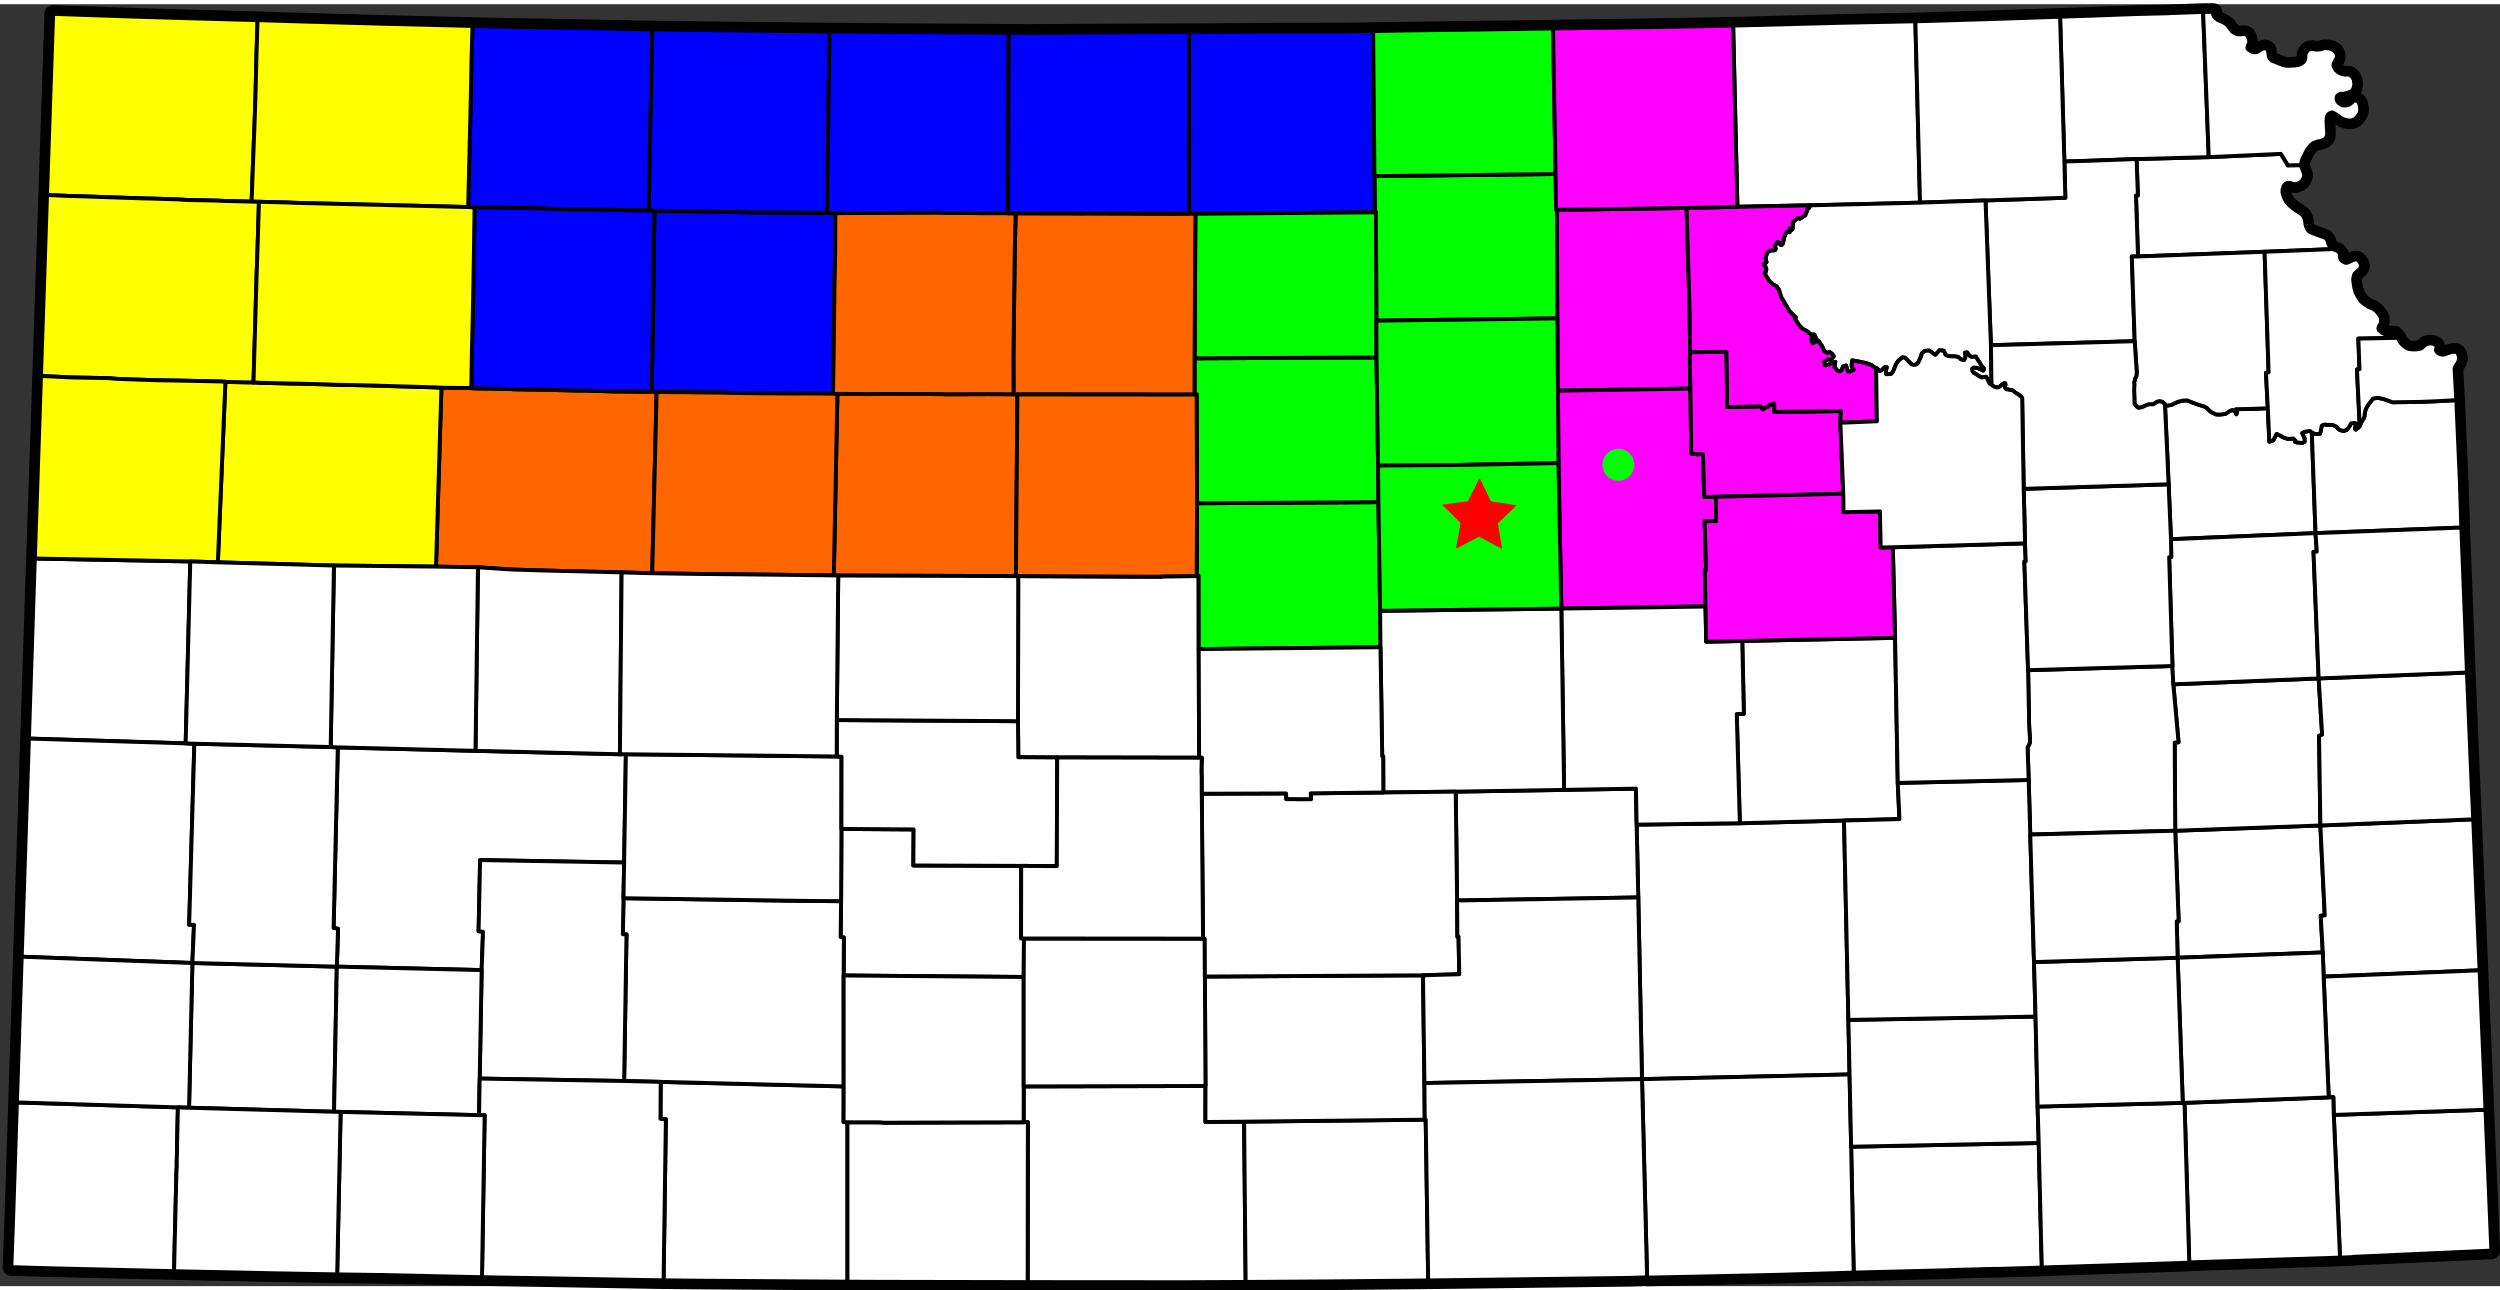 <?xml version="1.0" encoding="UTF-8" standalone="no"?>
<svg
   xmlns:dc="http://purl.org/dc/elements/1.1/"
   xmlns:cc="http://creativecommons.org/ns#"
   xmlns:rdf="http://www.w3.org/1999/02/22-rdf-syntax-ns#"
   xmlns:svg="http://www.w3.org/2000/svg"
   xmlns="http://www.w3.org/2000/svg"
   xmlns:xlink="http://www.w3.org/1999/xlink"
   xmlns:sodipodi="http://sodipodi.sourceforge.net/DTD/sodipodi-0.dtd"
   xmlns:inkscape="http://www.inkscape.org/namespaces/inkscape"
   version="1.0"
   width="6653.2"
   height="3434"
   viewBox="-28565 -15756 66070 33878"
   id="svg2"
   sodipodi:version="0.32"
   inkscape:version="0.46"
   sodipodi:docname="Map_of_districts_in_the_Coronado_Area_Council_BSA.svg"
   inkscape:output_extension="org.inkscape.output.svg.inkscape">
  <rect x="-28565" y="-15756" width="66070" height="33878" fill="#333333" stroke="none"/>
  <defs
     id="defs119">
    <inkscape:perspective
       sodipodi:type="inkscape:persp3d"
       inkscape:vp_x="0 : 1693.9 : 1"
       inkscape:vp_y="0 : 1000 : 0"
       inkscape:vp_z="6607 : 1693.9 : 1"
       inkscape:persp3d-origin="3303.5 : 1129.2667 : 1"
       id="perspective123" />
  </defs>
  <sodipodi:namedview
     inkscape:window-height="744"
     inkscape:window-width="1280"
     inkscape:pageshadow="2"
     inkscape:pageopacity="0.0"
     guidetolerance="10.0"
     gridtolerance="10.0"
     objecttolerance="10.0"
     borderopacity="1.0"
     bordercolor="#666666"
     pagecolor="#ffffff"
     id="base"
     showgrid="false"
     inkscape:zoom="0.15695981"
     inkscape:cx="3326.6001"
     inkscape:cy="1984.5664"
     inkscape:window-x="110"
     inkscape:window-y="145"
     inkscape:current-layer="svg2" />
  <clipPath
     id="state_clip_path">
    <g
       id="state_outline">
      <path
         id="Kansas"
         d="M -27452,-15703 L -25853,-15648 L -25149,-15625 L -23822,-15585 L -23156,-15567 L -22007,-15536 L -21654,-15524 L -21054,-15506 L -18506,-15435 L -16449,-15385 L -16425,-15384 L -16280,-15381 L -15815,-15371 L -11625,-15291 L -11602,-15291 L -11487,-15289 L -9926,-15269 L -6783,-15234 L -6770,-15234 L -3840,-15212 L -3129,-15208 L -2958,-15206 L -1996,-15201 L -1420,-15198 L 892,-15210 L 1141,-15211 L 2808,-15218 L 4764,-15230 L 6865,-15236 L 7168,-15238 L 7714,-15246 L 8640,-15261 L 8672,-15261 L 12486,-15313 L 12507,-15313 L 12804,-15317 L 15645,-15359 L 16352,-15371 L 17305,-15390 L 20204,-15465 L 20235,-15466 L 22160,-15505 L 24107,-15562 L 24194,-15565 L 26015,-15626 L 28071,-15699 L 28880,-15718 L 28978,-15724 L 29828,-15754 L 30099,-15756 L 30091,-15688 L 30121,-15625 L 30173,-15575 L 30224,-15535 L 30299,-15505 L 30368,-15474 L 30420,-15440 L 30477,-15396 L 30522,-15328 L 30559,-15285 L 30590,-15242 L 30644,-15200 L 30698,-15174 L 30739,-15160 L 30797,-15155 L 30858,-15159 L 30904,-15167 L 30961,-15156 L 30993,-15138 L 31017,-15094 L 31037,-15051 L 31047,-15016 L 31055,-14986 L 31053,-14945 L 31050,-14910 L 31033,-14885 L 31017,-14844 L 31007,-14809 L 31007,-14781 L 31036,-14747 L 31074,-14724 L 31122,-14693 L 31182,-14679 L 31241,-14681 L 31305,-14710 L 31350,-14738 L 31392,-14766 L 31434,-14780 L 31480,-14788 L 31528,-14766 L 31551,-14736 L 31559,-14682 L 31566,-14652 L 31569,-14612 L 31577,-14567 L 31596,-14523 L 31619,-14490 L 31660,-14455 L 31694,-14439 L 31737,-14425 L 31768,-14414 L 31804,-14396 L 31858,-14374 L 31902,-14361 L 31953,-14335 L 32009,-14326 L 32050,-14321 L 32139,-14318 L 32283,-14327 L 32378,-14344 L 32435,-14369 L 32498,-14413 L 32535,-14461 L 32543,-14497 L 32550,-14548 L 32552,-14593 L 32551,-14632 L 32577,-14671 L 32617,-14733 L 32679,-14763 L 32740,-14769 L 32797,-14754 L 32818,-14753 L 32869,-14749 L 32925,-14755 L 32977,-14763 L 33022,-14780 L 33079,-14791 L 33130,-14786 L 33191,-14781 L 33249,-14762 L 33320,-14722 L 33351,-14687 L 33382,-14634 L 33392,-14601 L 33393,-14556 L 33382,-14526 L 33367,-14485 L 33343,-14455 L 33322,-14410 L 33306,-14374 L 33296,-14334 L 33313,-14286 L 33333,-14249 L 33353,-14208 L 33393,-14171 L 33431,-14138 L 33477,-14118 L 33508,-14104 L 33549,-14094 L 33595,-14084 L 33672,-14084 L 33723,-14080 L 33749,-14065 L 33780,-14035 L 33806,-14007 L 33829,-13968 L 33842,-13934 L 33844,-13919 L 33852,-13864 L 33855,-13814 L 33843,-13768 L 33833,-13723 L 33812,-13677 L 33779,-13647 L 33760,-13630 L 33731,-13621 L 33680,-13600 L 33633,-13586 L 33584,-13573 L 33536,-13570 L 33500,-13570 L 33449,-13559 L 33423,-13539 L 33398,-13514 L 33384,-13484 L 33382,-13443 L 33390,-13403 L 33402,-13374 L 33431,-13330 L 33450,-13318 L 33481,-13298 L 33534,-13262 L 33614,-13258 L 33687,-13272 L 33737,-13294 L 33785,-13334 L 33814,-13365 L 33850,-13390 L 33891,-13391 L 33937,-13375 L 33973,-13336 L 33989,-13293 L 34004,-13228 L 34010,-13175 L 34010,-13119 L 33995,-13064 L 33967,-13009 L 33920,-12950 L 33872,-12901 L 33816,-12872 L 33772,-12859 L 33693,-12861 L 33616,-12875 L 33522,-12913 L 33419,-12986 L 33339,-13040 L 33295,-13064 L 33259,-13076 L 33208,-13058 L 33180,-13044 L 33150,-13013 L 33129,-12978 L 33119,-12918 L 33114,-12847 L 33119,-12724 L 33125,-12623 L 33131,-12550 L 33131,-12490 L 33116,-12429 L 33100,-12399 L 33067,-12362 L 33024,-12338 L 32982,-12321 L 32942,-12307 L 32891,-12304 L 32835,-12285 L 32758,-12256 L 32681,-12190 L 32620,-12114 L 32575,-12046 L 32530,-11952 L 32473,-11841 L 32446,-11754 L 32433,-11695 L 32433,-11670 L 32432,-11647 L 32459,-11589 L 32474,-11539 L 32495,-11494 L 32507,-11456 L 32520,-11416 L 32516,-11378 L 32505,-11344 L 32488,-11298 L 32460,-11256 L 32430,-11222 L 32392,-11195 L 32333,-11176 L 32286,-11158 L 32229,-11164 L 32194,-11175 L 32150,-11194 L 32109,-11196 L 32063,-11188 L 32035,-11179 L 31999,-11149 L 31969,-11103 L 31942,-11013 L 31941,-10948 L 31951,-10888 L 31994,-10775 L 32048,-10676 L 32080,-10643 L 32135,-10585 L 32212,-10522 L 32294,-10462 L 32363,-10421 L 32428,-10375 L 32475,-10336 L 32506,-10290 L 32527,-10240 L 32544,-10181 L 32549,-10116 L 32557,-10076 L 32576,-10012 L 32605,-9954 L 32636,-9914 L 32683,-9878 L 32770,-9844 L 32929,-9785 L 33001,-9760 L 33062,-9740 L 33096,-9714 L 33119,-9690 L 33136,-9651 L 33149,-9617 L 33162,-9567 L 33192,-9514 L 33218,-9474 L 33247,-9452 L 33274,-9429 L 33320,-9414 L 33359,-9399 L 33397,-9384 L 33440,-9344 L 33470,-9304 L 33471,-9260 L 33469,-9220 L 33477,-9185 L 33501,-9136 L 33542,-9103 L 33576,-9086 L 33584,-9081 L 33614,-9063 L 33670,-9067 L 33722,-9089 L 33760,-9108 L 33809,-9135 L 33859,-9150 L 33890,-9157 L 33931,-9150 L 33968,-9121 L 33998,-9079 L 34025,-9031 L 34035,-8991 L 34023,-8939 L 34005,-8905 L 33974,-8874 L 33942,-8848 L 33903,-8813 L 33869,-8783 L 33857,-8763 L 33842,-8723 L 33832,-8682 L 33824,-8628 L 33828,-8568 L 33837,-8503 L 33843,-8466 L 33855,-8393 L 33890,-8270 L 33947,-8159 L 34029,-8034 L 34143,-7944 L 34240,-7884 L 34356,-7837 L 34432,-7781 L 34483,-7719 L 34524,-7664 L 34564,-7588 L 34565,-7498 L 34550,-7433 L 34520,-7392 L 34495,-7316 L 34505,-7271 L 34558,-7225 L 34608,-7186 L 34681,-7157 L 34743,-7146 L 34805,-7151 L 34850,-7159 L 34902,-7152 L 34936,-7148 L 34956,-7126 L 34983,-7098 L 35003,-7063 L 35035,-7020 L 35059,-6966 L 35096,-6917 L 35137,-6875 L 35184,-6832 L 35230,-6801 L 35287,-6773 L 35356,-6759 L 35418,-6753 L 35492,-6754 L 35569,-6764 L 35632,-6778 L 35681,-6815 L 35710,-6844 L 35753,-6881 L 35789,-6901 L 35860,-6912 L 35897,-6912 L 35926,-6914 L 35969,-6897 L 36025,-6868 L 36040,-6842 L 36045,-6812 L 36041,-6777 L 36030,-6752 L 36031,-6727 L 36046,-6696 L 36072,-6666 L 36109,-6644 L 36142,-6626 L 36185,-6617 L 36241,-6617 L 36305,-6637 L 36339,-6653 L 36381,-6662 L 36420,-6679 L 36467,-6689 L 36518,-6691 L 36538,-6692 L 36559,-6690 L 36591,-6672 L 36614,-6638 L 36631,-6599 L 36641,-6574 L 36647,-6534 L 36639,-6488 L 36637,-6463 L 36612,-6403 L 36581,-6357 L 36568,-6332 L 36550,-6302 L 36525,-6251 L 36528,-6188 L 36571,-5401 L 36573,-5358 L 36667,-3210 L 36671,-3075 L 36705,-2003 L 36820,902 L 36823,997 L 36854,1863 L 36982,4917 L 37011,5520 L 37022,5778 L 37192,9804 L 37201,10023 L 37209,10216 L 37329,13035 L 37337,13237 L 37349,13523 L 37478,16628 L 37505,17278 L 35366,17375 L 33822,17445 L 33817,17452 L 33474,17465 L 30555,17558 L 30498,17560 L 29457,17593 L 29458,17600 L 27248,17675 L 27102,17680 L 26996,17683 L 25862,17719 L 25537,17730 L 25529,17730 L 25447,17733 L 25216,17742 L 24375,17766 L 24180,17767 L 23113,17797 L 23031,17802 L 22718,17810 L 22513,17815 L 20517,17865 L 20401,17868 L 20381,17869 L 18517,17924 L 16954,17959 L 16062,17978 L 15013,17999 L 15013,17991 L 14559,18006 L 13907,18015 L 12661,18031 L 12228,18036 L 12204,18036 L 11554,18045 L 9711,18068 L 9181,18074 L 8321,18083 L 6939,18096 L 6382,18101 L 4489,18113 L 4318,18114 L 2964,18121 L 2560,18122 L -1489,18119 L -5049,18112 L -5504,18111 L -6290,18107 L -10394,18080 L -10408,18080 L -11189,18071 L -11347,18069 L -16027,17988 L -18790,17928 L -18874,17927 L -19885,17913 L -21673,17881 L -24129,17830 L -24230,17827 L -27459,17752 L -28083,17734 L -28438,17723 L -28560,17721 L -28565,17721 L -28518,16413 L -28501,15904 L -28496,15743 L -28485,15416 L -28480,15275 L -28469,14928 L -28465,14792 L -28417,13327 L -28324,10502 L -28289,9442 L -28097,3624 L -28095,3569 L -27970,-273 L -27939,-1178 L -27808,-5066 L -27776,-6045 L -27615,-10873 L -27613,-10928 L -27452,-15703 z" />
    </g>
  </clipPath>
  <g
     id="g3707"
     transform="matrix(0.992,0,0,0.991,71.516,60.062)">
    <use
       xlink:href="#state_outline"
       id="use9"
       style="fill:#ffffff;stroke:#000000;stroke-width:462;stroke-linejoin:round"
       x="0"
       y="0"
       width="66070"
       height="33878" />
    <path
       id="Allen"
       d="M 29083,6082 L 32950,5941 L 33067,8341 L 32959,8347 L 33014,9318 L 33014,9328 L 29147,9469 L 29123,8498 L 29174,8498 L 29083,6082 z"
       style="fill:#ffffff;stroke:#000000;stroke-width:105;stroke-linejoin:round" />
    <path
       id="Anderson"
       d="M 29032,2177 L 32904,2020 L 32997,3520 L 32915,3551 L 32950,5941 L 29083,6082 L 29069,3732 L 29171,3722 L 29032,2177 z"
       style="fill:#ffffff;stroke:#000000;stroke-width:105;stroke-linejoin:round" />
    <path
       id="Atchison"
       d="M 28053,-11831 L 29976,-11882 L 31898,-11969 L 32069,-11693 L 32079,-11663 L 32433,-11670 L 32432,-11647 L 32459,-11589 L 32474,-11539 L 32495,-11494 L 32507,-11456 L 32520,-11416 L 32516,-11378 L 32505,-11344 L 32488,-11298 L 32460,-11256 L 32430,-11222 L 32392,-11195 L 32333,-11176 L 32286,-11158 L 32229,-11164 L 32194,-11175 L 32150,-11194 L 32109,-11196 L 32063,-11188 L 32035,-11179 L 31999,-11149 L 31969,-11103 L 31942,-11013 L 31941,-10948 L 31951,-10888 L 31994,-10775 L 32048,-10676 L 32080,-10643 L 32135,-10585 L 32212,-10522 L 32294,-10462 L 32363,-10421 L 32428,-10375 L 32475,-10336 L 32506,-10290 L 32527,-10240 L 32544,-10181 L 32549,-10116 L 32557,-10076 L 32576,-10012 L 32605,-9954 L 32636,-9914 L 32683,-9878 L 32770,-9844 L 32929,-9785 L 33001,-9760 L 33062,-9740 L 33096,-9714 L 33119,-9690 L 33136,-9651 L 33149,-9617 L 33162,-9567 L 33192,-9514 L 33218,-9474 L 33247,-9452 L 33274,-9429 L 31464,-9358 L 28091,-9233 L 28037,-10859 L 28088,-10860 L 28053,-11831 z"
       style="fill:#ffffff;stroke:#000000;stroke-width:105;stroke-linejoin:round" />
    <path
       id="Barber"
       d="M -1595,12900 L 3248,12888 L 3246,13849 L 4277,13840 L 4318,18114 L 2964,18121 L 2560,18122 L -1489,18119 L -1484,13855 L -1596,13856 L -1595,12900 z"
       style="fill:#ffffff;stroke:#000000;stroke-width:105;stroke-linejoin:round" />
    <path
       id="Barton"
       d="M 3014,-710 L 3066,-715 L 3068,1237 L 3078,4135 L -703,4128 L -1739,4121 L -1747,3160 L -1741,-709 L 2050,-692 L 2112,-702 L 3014,-710 z"
       style="fill:#ffffff;stroke:#000000;stroke-width:105;stroke-linejoin:round" />
    <path
       id="Bourbon"
       d="M 32950,5941 L 37022,5778 L 37192,9804 L 33037,9972 L 33014,9328 L 33014,9318 L 32959,8347 L 33067,8341 L 32950,5941 z"
       style="fill:#ffffff;stroke:#000000;stroke-width:105;stroke-linejoin:round" />
    <path
       id="Brown"
       d="M 29828,-15754 L 29835,-15507 L 29841,-15376 L 29976,-11882 L 28053,-11831 L 27545,-11813 L 26756,-11784 L 26130,-11765 L 26015,-15626 L 28071,-15699 L 28880,-15718 L 28978,-15724 L 29828,-15754 z"
       style="fill:#ffffff;stroke:#000000;stroke-width:105;stroke-linejoin:round" />
    <path
       id="Butler"
       d="M 20259,5809 L 20376,11127 L 20407,12581 L 14877,12706 L 14778,7861 L 14734,5919 L 17484,5882 L 20259,5809 z"
       style="fill:#ffffff;stroke:#000000;stroke-width:105;stroke-linejoin:round" />
    <path
       id="Chase"
       d="M 17548,1021 L 21620,937 L 21691,4806 L 21736,5772 L 20259,5809 L 17484,5882 L 17401,2969 L 17591,2963 L 17548,1021 z"
       style="fill:#ffffff;stroke:#000000;stroke-width:105;stroke-linejoin:round" />
    <path
       id="Chautauqua"
       d="M 20449,14508 L 25446,14409 L 25517,17308 L 25523,17469 L 25529,17730 L 25447,17733 L 25216,17742 L 24375,17766 L 24180,17767 L 23113,17797 L 23031,17802 L 22718,17810 L 22513,17815 L 20517,17865 L 20449,14508 z"
       style="fill:#ffffff;stroke:#000000;stroke-width:105;stroke-linejoin:round" />
    <path
       id="Cherokee"
       d="M 33307,13660 L 37349,13523 L 37478,16628 L 37505,17278 L 35366,17375 L 33822,17445 L 33817,17452 L 33474,17465 L 33473,17457 L 33307,13660 z"
       style="fill:#ffffff;stroke:#000000;stroke-width:105;stroke-linejoin:round" />
    <path
       id="Cheyenne"
       d="M -27452,-15703 L -25853,-15648 L -25149,-15625 L -23822,-15585 L -23156,-15567 L -22007,-15536 L -22036,-14542 L -22059,-13586 L -22092,-12614 L -22130,-11652 L -22164,-10696 L -22912,-10715 L -23123,-10724 L -23877,-10738 L -24087,-10753 L -24830,-10777 L -25051,-10781 L -25784,-10806 L -26025,-10815 L -26743,-10839 L -26984,-10844 L -27615,-10873 L -27613,-10928 L -27452,-15703 z"
       style="fill:#ffff00;stroke:#000000;stroke-width:105;stroke-linejoin:round" />
    <path
       id="Clark"
       d="M -11265,12779 L -6391,12900 L -6393,13851 L -6290,13856 L -6290,18107 L -10394,18080 L -10408,18080 L -11189,18071 L -11128,13774 L -11272,13765 L -11265,12779 z"
       style="fill:#ffffff;stroke:#000000;stroke-width:105;stroke-linejoin:round" />
    <path
       id="Clay"
       d="M 12588,-10476 L 16065,-10527 L 16149,-7658 L 16158,-6682 L 16153,-6505 L 16154,-6339 L 16154,-6284 L 16167,-5710 L 12638,-5654 L 12621,-7582 L 12588,-10476 z"
       style="fill:#ff00ff;stroke:#000000;stroke-width:105;stroke-linejoin:round" />
    <path
       id="Cloud"
       d="M 7749,-11376 L 12574,-11432 L 12610.772,-10476 L 12621,-7582 L 7800,-7521 L 7789,-10410 L 7758,-10410 L 7749,-11376 z"
       sodipodi:nodetypes="cccccccc"
       style="fill:#00ff00;stroke:#000000;stroke-width:105;stroke-linejoin:round" />
    <path
       id="Coffey"
       d="M 25163,1800 L 29009,1689 L 29032,2177 L 29171,3722 L 29069,3732 L 29083,6082 L 25221,6183 L 25179,4728 L 25150,3863 L 25211,3737 L 25211,3591 L 25200,3450 L 25189,3234 L 25188,2907 L 25182,2771 L 25163,1800 z"
       style="fill:#ffffff;stroke:#000000;stroke-width:105;stroke-linejoin:round" />
    <path
       id="Comanche"
       d="M -6290,13856 L -5428,13858 L -5321,13868 L -1596,13856 L -1484,13855 L -1489,18119 L -5049,18112 L -5504,18111 L -6290,18107 L -6290,13856 z"
       style="fill:#ffffff;stroke:#000000;stroke-width:105;stroke-linejoin:round" />
    <path
       id="Cowley"
       d="M 20407,12581 L 20449,14508 L 20517,17865 L 20401,17868 L 20381,17869 L 18517,17924 L 16954,17959 L 16062,17978 L 15013,17999 L 15013,17991 L 14877,12706 L 20407,12581 z"
       style="fill:#ffffff;stroke:#000000;stroke-width:105;stroke-linejoin:round" />
    <path
       id="Crawford"
       d="M 33037,9972 L 37192,9804 L 37201,10023 L 37209,10216 L 37329,13035 L 37337,13237 L 37349,13523 L 33307,13660 L 33295,13187 L 33172,13193 L 33037,9972 z"
       style="fill:#ffffff;stroke:#000000;stroke-width:105;stroke-linejoin:round" />
    <path
       id="Decatur"
       d="M -11602,-15291 L -11487,-15289 L -11509,-14308 L -11527,-13357 L -11549,-12380 L -11567,-11418 L -11584,-10457 L -12374,-10470 L -12538,-10475 L -13333,-10488 L -13497,-10488 L -14287,-10506 L -14461,-10515 L -15230,-10529 L -15425,-10533 L -16225,-10542 L -16395,-10551 L -16372,-11513 L -16349,-12464 L -16326,-13431 L -16308,-14392 L -16280,-15381 L -15815,-15371 L -11625,-15291 L -11602,-15291 z"
       style="fill:#0000ff;stroke:#000000;stroke-width:105;stroke-linejoin:round" />
    <path
       id="Dickinson"
       d="M 12638,-5654 L 16167,-5710 L 16174,-5217 L 16174,-5147 L 16189,-3994 L 16210,-3964 L 16282,-3970 L 16348,-3955 L 16425,-3965 L 16461,-3960 L 16502,-3951 L 16502,-3905 L 16537,-2818 L 16850,-2825 L 16853,-2176 L 16545,-2174 L 16586,-871 L 16550,-871 L 16569,95 L 12728,157 L 12651,-3722 L 12638,-5654 z"
       style="fill:#ff00ff;stroke:#000000;stroke-width:105;stroke-linejoin:round" />
    <path
       id="Doniphan"
       d="M 29828,-15754 L 30099,-15756 L 30091,-15688 L 30121,-15625 L 30173,-15575 L 30224,-15535 L 30299,-15505 L 30368,-15474 L 30420,-15440 L 30477,-15396 L 30522,-15328 L 30559,-15285 L 30590,-15242 L 30644,-15200 L 30698,-15174 L 30739,-15160 L 30797,-15155 L 30858,-15159 L 30904,-15167 L 30961,-15156 L 30993,-15138 L 31017,-15094 L 31037,-15051 L 31047,-15016 L 31055,-14986 L 31053,-14945 L 31050,-14910 L 31033,-14885 L 31017,-14844 L 31007,-14809 L 31007,-14781 L 31036,-14747 L 31074,-14724 L 31122,-14693 L 31182,-14679 L 31241,-14681 L 31305,-14710 L 31350,-14738 L 31392,-14766 L 31434,-14780 L 31480,-14788 L 31528,-14766 L 31551,-14736 L 31559,-14682 L 31566,-14652 L 31569,-14612 L 31577,-14567 L 31596,-14523 L 31619,-14490 L 31660,-14455 L 31694,-14439 L 31737,-14425 L 31768,-14414 L 31804,-14396 L 31858,-14374 L 31902,-14361 L 31953,-14335 L 32009,-14326 L 32050,-14321 L 32139,-14318 L 32283,-14327 L 32378,-14344 L 32435,-14369 L 32498,-14413 L 32535,-14461 L 32543,-14497 L 32550,-14548 L 32552,-14593 L 32551,-14632 L 32577,-14671 L 32617,-14733 L 32679,-14763 L 32740,-14769 L 32797,-14754 L 32818,-14753 L 32869,-14749 L 32925,-14755 L 32977,-14763 L 33022,-14780 L 33079,-14791 L 33130,-14786 L 33191,-14781 L 33249,-14762 L 33320,-14722 L 33351,-14687 L 33382,-14634 L 33392,-14601 L 33393,-14556 L 33382,-14526 L 33367,-14485 L 33343,-14455 L 33322,-14410 L 33306,-14374 L 33296,-14334 L 33313,-14286 L 33333,-14249 L 33353,-14208 L 33393,-14171 L 33431,-14138 L 33477,-14118 L 33508,-14104 L 33549,-14094 L 33595,-14084 L 33672,-14084 L 33723,-14080 L 33749,-14065 L 33780,-14035 L 33806,-14007 L 33829,-13968 L 33842,-13934 L 33844,-13919 L 33852,-13864 L 33855,-13814 L 33843,-13768 L 33833,-13723 L 33812,-13677 L 33779,-13647 L 33760,-13630 L 33731,-13621 L 33680,-13600 L 33633,-13586 L 33584,-13573 L 33536,-13570 L 33500,-13570 L 33449,-13559 L 33423,-13539 L 33398,-13514 L 33384,-13484 L 33382,-13443 L 33390,-13403 L 33402,-13374 L 33431,-13330 L 33450,-13318 L 33481,-13298 L 33534,-13262 L 33614,-13258 L 33687,-13272 L 33737,-13294 L 33785,-13334 L 33814,-13365 L 33850,-13390 L 33891,-13391 L 33937,-13375 L 33973,-13336 L 33989,-13293 L 34004,-13228 L 34010,-13175 L 34010,-13119 L 33995,-13064 L 33967,-13009 L 33920,-12950 L 33872,-12901 L 33816,-12872 L 33772,-12859 L 33693,-12861 L 33616,-12875 L 33522,-12913 L 33419,-12986 L 33339,-13040 L 33295,-13064 L 33259,-13076 L 33208,-13058 L 33180,-13044 L 33150,-13013 L 33129,-12978 L 33119,-12918 L 33114,-12847 L 33119,-12724 L 33125,-12623 L 33131,-12550 L 33131,-12490 L 33116,-12429 L 33100,-12399 L 33067,-12362 L 33024,-12338 L 32982,-12321 L 32942,-12307 L 32891,-12304 L 32835,-12285 L 32758,-12256 L 32681,-12190 L 32620,-12114 L 32575,-12046 L 32530,-11952 L 32473,-11841 L 32446,-11754 L 32433,-11695 L 32433,-11670 L 32079,-11663 L 32069,-11693 L 31898,-11969 L 29976,-11882 L 29841,-15376 L 29835,-15507 L 29828,-15754 z"
       style="fill:#ffffff;stroke:#000000;stroke-width:105;stroke-linejoin:round" />
    <path
       id="Douglas"
       d="M 28811,-5245 L 28990,-5277 L 29154,-5358 L 29287,-5389 L 29400,-5395 L 29590,-5320 L 29688,-5285 L 29857,-5231 L 29924,-5196 L 29960,-5156 L 30017,-5101 L 30084,-5061 L 30171,-5021 L 30269,-5017 L 30417,-5033 L 30545,-5119 L 30612,-5140 L 30663,-5110 L 30684,-5085 L 30710,-5024 L 30730,-5090 L 30730,-5105 L 30699,-5160 L 31083,-5167 L 31550,-5185 L 31590,-4294 L 31687,-4325 L 31707,-4350 L 31728,-4396 L 31784,-4502 L 31892,-4452 L 31933,-4422 L 31989,-4397 L 32082,-4368 L 32231,-4378 L 32282,-4328 L 32277,-4288 L 32329,-4273 L 32349,-4273 L 32462,-4259 L 32528,-4290 L 32528,-4380 L 32461,-4521 L 32522,-4556 L 32604,-4572 L 32650,-4577 L 32676,-4577 L 32691,-4562 L 32722,-4542 L 32821,-1855 L 28970,-1693 L 28907,-3157 L 28890,-3529 L 28884,-3680 L 28811,-5245 z"
       style="fill:#ffffff;stroke:#000000;stroke-width:105;stroke-linejoin:round" />
    <path
       id="Edwards"
       d="M -6451,6033 L -4528,6047 L -4535,7008 L -1662,7019 L -1665,8951 L -1588,8955 L -1595,9982 L -6392,9942 L -6385,8930 L -6472,8916 L -6460,7960 L -6451,6033 z"
       style="fill:#ffffff;stroke:#000000;stroke-width:105;stroke-linejoin:round" />
    <path
       id="Elk"
       d="M 20376,11127 L 25362,11038 L 25417,13438 L 25446,14409 L 20449,14508 L 20407,12581 L 20376,11127 z"
       style="fill:#ffffff;stroke:#000000;stroke-width:105;stroke-linejoin:round" />
    <path
       id="Ellis"
       d="M -1865,-5559 L -1763,-5554 L -1802,-709 L -6536,-724 L -6654,-728 L -6558,-5569 L -5702,-5562 L -5594,-5567 L -4737,-5565 L -4635,-5565 L -3778,-5563 L -3671,-5558 L -2804,-5561 L -2527,-5562 L -1865,-5559 z"
       style="fill:#ff6600;stroke:#000000;stroke-width:105;stroke-linejoin:round" />
    <path
       id="Ellsworth"
       d="M 3023,-2652 L 7854,-2681 L 7901,217 L 7910,1188 L 3068,1237 L 3066,-715 L 3014,-710 L 3023,-2652 z"
       style="fill:#00ff00;stroke:#000000;stroke-width:105;stroke-linejoin:round" />
    <path
       id="Finney"
       d="M -19868,3859 L -16200,3951 L -12352,4042 L -12193,4042 L -12240,6930 L -16077,6864 L -16117,8761 L -15999,8776 L -16036,9798 L -19894,9706 L -19862,8695 L -19980,8675 L -19868,3859 z"
       style="fill:#ffffff;stroke:#000000;stroke-width:105;stroke-linejoin:round" />
    <path
       id="Ford"
       d="M -12257,7881 L -7414,7953 L -6460,7960 L -6472,8916 L -6385,8930 L -6392,9942 L -6391,12900 L -11265,12779 L -12240,12756 L -12177,8847 L -12274,8842 L -12257,7881 z"
       style="fill:#ffffff;stroke:#000000;stroke-width:105;stroke-linejoin:round" />
    <path
       id="Franklin"
       d="M 28970,-1693 L 32821,-1855 L 32854,-1362 L 32767,-1356 L 32904,2020 L 29032,2177 L 29009,1689 L 28921,-1214 L 28977,-1220 L 28970,-1693 z"
       style="fill:#ffffff;stroke:#000000;stroke-width:105;stroke-linejoin:round" />
    <path
       id="Geary"
       d="M 16167,-5710 L 16154,-6284 L 16154,-6339 L 16153,-6505 L 16158,-6682 L 16486,-6683 L 16578,-6684 L 16712,-6684 L 17127,-6686 L 17141,-5730 L 17142,-5584 L 17143,-5217 L 18036,-5236 L 18097,-5156 L 18164,-5206 L 18231,-5227 L 18241,-5242 L 18256,-5267 L 18302,-5287 L 18343,-5288 L 18399,-5313 L 18405,-5087 L 20175,-5110 L 20161,-4798 L 20240,-2906 L 16850,-2825 L 16537,-2818 L 16502,-3905 L 16502,-3951 L 16461,-3960 L 16425,-3965 L 16348,-3955 L 16282,-3970 L 16210,-3964 L 16189,-3994 L 16174,-5147 L 16174,-5217 L 16167,-5710 z"
       style="fill:#ff00ff;stroke:#000000;stroke-width:105;stroke-linejoin:round" />
    <path
       id="Gove"
       d="M -17108,-5733 L -16313,-5725 L -16144,-5715 L -15349,-5702 L -15180,-5692 L -14385,-5679 L -14216,-5674 L -13431,-5656 L -13277,-5657 L -12472,-5633 L -12323,-5634 L -11507,-5621 L -11374,-5616 L -11492,-785 L -12307,-808 L -14226,-854 L -15170,-882 L -15344,-891 L -16134,-945 L -17252,-962 L -17108,-5733 z"
       style="fill:#ff6600;stroke:#000000;stroke-width:105;stroke-linejoin:round" />
    <path
       id="Graham"
       d="M -6831,-10400 L -6605,-10395 L -6617,-9434 L -6635,-8483 L -6647,-7511 L -6659,-6535 L -6676,-5574 L -7517,-5581 L -7630,-5576 L -8481,-5584 L -8599,-5583 L -9441,-5596 L -9559,-5601 L -10394,-5609 L -10538,-5613 L -11374,-5616 L -11507,-5621 L -11490,-6582 L -11473,-7553 L -11460,-8515 L -11448,-9476 L -11431,-10452 L -10702,-10444 L -10461,-10440 L -9718,-10427 L -9487,-10422 L -8754,-10409 L -8523,-10410 L -7790,-10407 L -7564,-10403 L -6831,-10400 z"
       style="fill:#0000ff;stroke:#000000;stroke-width:105;stroke-linejoin:round" />
    <path
       id="Grant"
       d="M -23742,9609 L -19894,9706 L -19968,13576 L -23831,13469 L -23742,9609 z"
       style="fill:#ffffff;stroke:#000000;stroke-width:105;stroke-linejoin:round" />
    <path
       id="Gray"
       d="M -12257,7881 L -12274,8842 L -12177,8847 L -12240,12756 L -16088,12691 L -16036,9798 L -15999,8776 L -16117,8761 L -16077,6864 L -12240,6930 L -12257,7881 z"
       style="fill:#ffffff;stroke:#000000;stroke-width:105;stroke-linejoin:round" />
    <path
       id="Greeley"
       d="M -27939,-1178 L -23798,-1100 L -23921,3752 L -28097,3624 L -28095,3569 L -27970,-273 L -27939,-1178 z"
       style="fill:#ffffff;stroke:#000000;stroke-width:105;stroke-linejoin:round" />
    <path
       id="Greenwood"
       d="M 25179,4728 L 25221,6183 L 25303,9015 L 25309,9201 L 25321,9584 L 25362,11038 L 20376,11127 L 20259,5809 L 21736,5772 L 21691,4806 L 25179,4728 z"
       style="fill:#ffffff;stroke:#000000;stroke-width:105;stroke-linejoin:round" />
    <path
       id="Hamilton"
       d="M -23921,3752 L -23690,3761 L -23828,8588 L -23699,8592 L -23742,9609 L -28289,9442 L -28097,3624 L -23921,3752 z"
       style="fill:#ffffff;stroke:#000000;stroke-width:105;stroke-linejoin:round" />
    <path
       id="Harper"
       d="M 4277,13840 L 9089,13787 L 9115,13786 L 9181,18074 L 8321,18083 L 6939,18096 L 6382,18101 L 4489,18113 L 4318,18114 L 4277,13840 z"
       style="fill:#ffffff;stroke:#000000;stroke-width:105;stroke-linejoin:round" />
    <path
       id="Harvey"
       d="M 9914,5039 L 12802,4992 L 14716,4959 L 14734,5919 L 14778,7861 L 9951,7942 L 9914,5039 z"
       style="fill:#ffffff;stroke:#000000;stroke-width:105;stroke-linejoin:round" />
    <path
       id="Haskell"
       d="M -19894,9706 L -16036,9798 L -16088,12691 L -16105,13667 L -19793,13580 L -19968,13576 L -19894,9706 z"
       style="fill:#ffffff;stroke:#000000;stroke-width:105;stroke-linejoin:round" />
    <path
       id="Hodgeman"
       d="M -12193,4042 L -6576,4101 L -6448,4106 L -6451,6033 L -6460,7960 L -7414,7953 L -12257,7881 L -12240,6930 L -12193,4042 z"
       style="fill:#ffffff;stroke:#000000;stroke-width:105;stroke-linejoin:round" />
    <path
       id="Jackson"
       d="M 26130,-11765 L 26756,-11784 L 27545,-11813 L 28053,-11831 L 28088,-10860 L 28037,-10859 L 28091,-9233 L 27926,-9232 L 28003,-6973 L 24173,-6867 L 24028,-10727 L 26155,-10799 L 26130,-11765 z"
       style="fill:#ffffff;stroke:#000000;stroke-width:105;stroke-linejoin:round" />
    <path
       id="Jefferson"
       d="M 28091,-9233 L 31464,-9358 L 31571,-6142 L 31500,-6131 L 31550,-5185 L 31083,-5167 L 30699,-5160 L 30730,-5105 L 30730,-5090 L 30710,-5024 L 30684,-5085 L 30663,-5110 L 30612,-5140 L 30545,-5119 L 30417,-5033 L 30269,-5017 L 30171,-5021 L 30084,-5061 L 30017,-5101 L 29960,-5156 L 29924,-5196 L 29857,-5231 L 29688,-5285 L 29590,-5320 L 29400,-5395 L 29287,-5389 L 29154,-5358 L 28990,-5277 L 28811,-5245 L 28801,-5306 L 28739,-5356 L 28672,-5370 L 28610,-5360 L 28493,-5289 L 28390,-5288 L 28339,-5278 L 28196,-5212 L 28103,-5196 L 28073,-5216 L 28000,-5296 L 27995,-5417 L 27988,-5694 L 27993,-5810 L 27988,-5875 L 27998,-5910 L 28008,-5951 L 28013,-5981 L 28038,-6016 L 28048,-6047 L 28058,-6142 L 28003,-6973 L 27926,-9232 L 28091,-9233 z"
       style="fill:#ffffff;stroke:#000000;stroke-width:105;stroke-linejoin:round" />
    <path
       id="Jewell"
       d="M 4764,-15230 L 6865,-15236 L 7168,-15238 L 7714,-15246 L 7749,-11376 L 7758,-10410 L 2979,-10372 L 2805,-10376 L 2806,-11347 L 2803,-12304 L 2810,-13275 L 2806,-14237 L 2808,-15218 L 4764,-15230 z"
       style="fill:#0000ff;stroke:#000000;stroke-width:105;stroke-linejoin:round" />
    <path
       id="Johnson"
       d="M 33998,-4716 L 34049,-4827 L 34070,-4862 L 34105,-4918 L 34126,-4978 L 34130,-5039 L 34155,-5155 L 34196,-5231 L 34242,-5301 L 34313,-5392 L 34354,-5443 L 34477,-5464 L 34626,-5434 L 34790,-5375 L 34873,-5345 L 35601,-5355 L 36037,-5372 L 36571,-5401 L 36573,-5358 L 36667,-3210 L 36671,-3075 L 36705,-2003 L 32821,-1855 L 32722,-4542 L 32794,-4503 L 32876,-4498 L 32938,-4503 L 32953,-4549 L 32968,-4624 L 32983,-4715 L 33034,-4746 L 33080,-4751 L 33132,-4741 L 33244,-4742 L 33286,-4737 L 33337,-4717 L 33383,-4692 L 33414,-4647 L 33460,-4612 L 33512,-4592 L 33573,-4582 L 33614,-4593 L 33655,-4613 L 33681,-4644 L 33701,-4674 L 33732,-4714 L 33747,-4750 L 33772,-4785 L 33834,-4790 L 33875,-4791 L 33911,-4771 L 33886,-4705 L 33871,-4635 L 33891,-4615 L 33927,-4640 L 33968,-4675 L 33998,-4716 z"
       style="fill:#ffffff;stroke:#000000;stroke-width:105;stroke-linejoin:round" />
    <path
       id="Kearny"
       d="M -20058,3849 L -19868,3859 L -19980,8675 L -19862,8695 L -19894,9706 L -23742,9609 L -23699,8592 L -23828,8588 L -23690,3761 L -20058,3849 z"
       style="fill:#ffffff;stroke:#000000;stroke-width:105;stroke-linejoin:round" />
    <path
       id="Kingman"
       d="M 3232,9970 L 8742,9939 L 9045,9938 L 9046,10189 L 9081,12810 L 9089,13787 L 4277,13840 L 3246,13849 L 3248,12888 L 3232,9970 z"
       style="fill:#ffffff;stroke:#000000;stroke-width:105;stroke-linejoin:round" />
    <path
       id="Kiowa"
       d="M -6392,9942 L -1595,9982 L -1595,12900 L -1596,13856 L -5321,13868 L -5428,13858 L -6290,13856 L -6393,13851 L -6391,12900 L -6392,9942 z"
       style="fill:#ffffff;stroke:#000000;stroke-width:105;stroke-linejoin:round" />
    <path
       id="Labette"
       d="M 33172,13193 L 33295,13187 L 33307,13660 L 33473,17457 L 33474,17465 L 30555,17558 L 30498,17560 L 29457,17593 L 29330,13338 L 33172,13193 z"
       style="fill:#ffffff;stroke:#000000;stroke-width:105;stroke-linejoin:round" />
    <path
       id="Lane"
       d="M -16134,-945 L -15344,-891 L -15170,-882 L -14226,-854 L -12307,-808 L -12352,4042 L -16200,3951 L -16134,-945 z"
       style="fill:#ffffff;stroke:#000000;stroke-width:105;stroke-linejoin:round" />
    <path
       id="Leavenworth"
       d="M 31464,-9358 L 33274,-9429 L 33320,-9414 L 33359,-9399 L 33397,-9384 L 33440,-9344 L 33470,-9304 L 33471,-9260 L 33469,-9220 L 33477,-9185 L 33501,-9136 L 33542,-9103 L 33576,-9086 L 33584,-9081 L 33614,-9063 L 33670,-9067 L 33722,-9089 L 33760,-9108 L 33809,-9135 L 33859,-9150 L 33890,-9157 L 33931,-9150 L 33968,-9121 L 33998,-9079 L 34025,-9031 L 34035,-8991 L 34023,-8939 L 34005,-8905 L 33974,-8874 L 33942,-8848 L 33903,-8813 L 33869,-8783 L 33857,-8763 L 33842,-8723 L 33832,-8682 L 33824,-8628 L 33828,-8568 L 33837,-8503 L 33843,-8466 L 33855,-8393 L 33890,-8270 L 33947,-8159 L 34029,-8034 L 34143,-7944 L 34240,-7884 L 34356,-7837 L 34432,-7781 L 34483,-7719 L 34524,-7664 L 34564,-7588 L 34565,-7498 L 34550,-7433 L 34520,-7392 L 34495,-7316 L 34505,-7271 L 34558,-7225 L 34608,-7186 L 34681,-7157 L 34743,-7146 L 34805,-7151 L 34850,-7159 L 34902,-7152 L 34936,-7148 L 34956,-7126 L 34983,-7098 L 35003,-7063 L 33962,-7042 L 33992,-6226 L 33925,-6221 L 33998,-4716 L 33968,-4675 L 33927,-4640 L 33891,-4615 L 33871,-4635 L 33886,-4705 L 33911,-4771 L 33875,-4791 L 33834,-4790 L 33772,-4785 L 33747,-4750 L 33732,-4714 L 33701,-4674 L 33681,-4644 L 33655,-4613 L 33614,-4593 L 33573,-4582 L 33512,-4592 L 33460,-4612 L 33414,-4647 L 33383,-4692 L 33337,-4717 L 33286,-4737 L 33244,-4742 L 33132,-4741 L 33080,-4751 L 33034,-4746 L 32983,-4715 L 32968,-4624 L 32953,-4549 L 32938,-4503 L 32876,-4498 L 32794,-4503 L 32722,-4542 L 32691,-4562 L 32676,-4577 L 32650,-4577 L 32604,-4572 L 32522,-4556 L 32461,-4521 L 32528,-4380 L 32528,-4290 L 32462,-4259 L 32349,-4273 L 32329,-4273 L 32277,-4288 L 32282,-4328 L 32231,-4378 L 32082,-4368 L 31989,-4397 L 31933,-4422 L 31892,-4452 L 31784,-4502 L 31728,-4396 L 31707,-4350 L 31687,-4325 L 31590,-4294 L 31550,-5185 L 31500,-6131 L 31571,-6142 L 31464,-9358 z"
       style="fill:#ffffff;stroke:#000000;stroke-width:105;stroke-linejoin:round" />
    <path
       id="Lincoln"
       d="M 2957,-6517 L 7804,-6540 L 7846,-3657 L 7854,-2681 L 3023,-2652 L 3022,-3020 L 3021,-3125 L 3012,-5556 L 2956,-5550 L 2957,-6517 z"
       style="fill:#00ff00;stroke:#000000;stroke-width:105;stroke-linejoin:round" />
    <path
       id="Linn"
       d="M 32904,2020 L 36854,1863 L 36982,4917 L 37011,5520 L 37022,5778 L 32950,5941 L 32915,3551 L 32997,3520 L 32904,2020 z"
       style="fill:#ffffff;stroke:#000000;stroke-width:105;stroke-linejoin:round" />
    <path
       id="Logan"
       d="M -22863,-5887 L -22114,-5874 L -21904,-5864 L -21145,-5845 L -20934,-5841 L -20170,-5822 L -19975,-5813 L -19211,-5799 L -19021,-5794 L -18252,-5771 L -17283,-5743 L -17108,-5733 L -17252,-962 L -19971,-991 L -23064,-1076 L -22863,-5887 z"
       style="fill:#ffff00;stroke:#000000;stroke-width:105;stroke-linejoin:round" />
    <path
       id="Lyon"
       d="M 25082,-1582 L 25100,-1104 L 25064,-1098 L 25163,1800 L 25182,2771 L 25188,2907 L 25189,3234 L 25200,3450 L 25211,3591 L 25211,3737 L 25150,3863 L 25179,4728 L 21691,4806 L 21620,937 L 21559,-1478 L 25082,-1582 z"
       style="fill:#ffffff;stroke:#000000;stroke-width:105;stroke-linejoin:round" />
    <path
       id="Marion"
       d="M 12728,157 L 16569,102.591 L 16588,1041 L 17548,1021 L 17591,2963 L 17401,2969 L 17484,5882 L 14734,5919 L 14716,4959 L 12802,4992 L 12728,157 z"
       sodipodi:nodetypes="ccccccccccc"
       style="fill:#ffffff;stroke:#000000;stroke-width:105;stroke-linejoin:round" />
    <path
       id="Marshall"
       d="M 17305,-15390 L 20204,-15465 L 20235,-15466 L 22160,-15505 L 22284,-10668 L 19418,-10598 L 19357,-10598 L 19326,-10597 L 17419,-10558 L 17305,-15390 z"
       style="fill:#ffffff;stroke:#000000;stroke-width:105;stroke-linejoin:round" />
    <path
       id="McPherson"
       d="M 7901,217 L 12728,157 L 12802,4992 L 9914,5039 L 7986,5062 L 7982,4096 L 7956,4096 L 7910,1188 L 7901,217 z"
       style="fill:#ffffff;stroke:#000000;stroke-width:105;stroke-linejoin:round" />
    <path
       id="Meade"
       d="M -16088,12691 L -12240,12756 L -11265,12779 L -11272,13765 L -11128,13774 L -11189,18071 L -11347,18069 L -16027,17988 L -15956,13667 L -16105,13667 L -16088,12691 z"
       style="fill:#ffffff;stroke:#000000;stroke-width:105;stroke-linejoin:round" />
    <path
       id="Miami"
       d="M 32821,-1855 L 36705,-2003 L 36820,902 L 36823,997 L 36854,1863 L 32904,2020 L 32767,-1356 L 32854,-1362 L 32821,-1855 z"
       style="fill:#ffffff;stroke:#000000;stroke-width:105;stroke-linejoin:round" />
    <path
       id="Mitchell"
       d="M 2979,-10372 L 7758,-10410 L 7789,-10410 L 7800,-7521 L 7804,-6540 L 2957,-6517 L 2979,-10372 z"
       style="fill:#00ff00;stroke:#000000;stroke-width:105;stroke-linejoin:round" />
    <path
       id="Montgomery"
       d="M 29284,13338 L 29330,13338 L 29457,17593 L 29458,17600 L 27248,17675 L 27102,17680 L 26996,17683 L 25862,17719 L 25537,17730 L 25529,17730 L 25523,17469 L 25517,17308 L 25446,14409 L 25417,13438 L 29284,13338 z"
       style="fill:#ffffff;stroke:#000000;stroke-width:105;stroke-linejoin:round" />
    <path
       id="Morris"
       d="M 16850,-2825 L 20240,-2906 L 20247,-2413 L 21217,-2433 L 21236,-1472 L 21559,-1478 L 21620,937 L 17548,1021 L 16588,1041 L 16569,95 L 16550,-871 L 16586,-871 L 16545,-2174 L 16853,-2176 L 16850,-2825 z"
       style="fill:#ff00ff;stroke:#000000;stroke-width:105;stroke-linejoin:round" />
    <path
       id="Morton"
       d="M -28417,13327 L -24128,13459 L -24150,14421 L -24150,14582 L -24159,14904 L -24158,15009 L -24168,15231 L -24177,15583 L -24203,16685 L -24208,16852 L -24230,17827 L -27459,17752 L -28083,17734 L -28438,17723 L -28560,17721 L -28565,17721 L -28518,16413 L -28501,15904 L -28496,15743 L -28485,15416 L -28480,15275 L -28469,14928 L -28465,14792 L -28417,13327 z"
       style="fill:#ffffff;stroke:#000000;stroke-width:105;stroke-linejoin:round" />
    <path
       id="Nemaha"
       d="M 24107,-15562 L 24194,-15565 L 26015,-15626 L 26130,-11765 L 26155,-10799 L 24028,-10727 L 22284,-10668 L 22160,-15505 L 24107,-15562 z"
       style="fill:#ffffff;stroke:#000000;stroke-width:105;stroke-linejoin:round" />
    <path
       id="Neosho"
       d="M 29147,9469 L 33014,9328 L 33037,9972 L 33172,13193 L 29330,13338 L 29284,13338 L 29147,9469 z"
       style="fill:#ffffff;stroke:#000000;stroke-width:105;stroke-linejoin:round" />
    <path
       id="Norton"
       d="M -6783,-15234 L -6770,-15234 L -6782,-14256 L -6794,-13299 L -6806,-12333 L -6824,-11371 L -6831,-10400 L -7564,-10403 L -7790,-10407 L -8523,-10410 L -8754,-10409 L -9487,-10422 L -9718,-10427 L -10461,-10440 L -10702,-10444 L -11431,-10452 L -11584,-10457 L -11567,-11418 L -11549,-12380 L -11527,-13357 L -11509,-14308 L -11487,-15289 L -9926,-15269 L -6783,-15234 z"
       style="fill:#0000ff;stroke:#000000;stroke-width:105;stroke-linejoin:round" />
    <path
       id="Osage"
       d="M 25046,-3036 L 28907,-3157 L 28970,-1693 L 28977,-1220 L 28921,-1214 L 29009,1689 L 25163,1800 L 25064,-1098 L 25100,-1104 L 25082,-1582 L 25046,-3036 z"
       style="fill:#ffffff;stroke:#000000;stroke-width:105;stroke-linejoin:round" />
    <path
       id="Osborne"
       d="M -1810,-10385 L -1031,-10383 L -872,-10383 L -72,-10381 L 107,-10382 L 897,-10379 L 1056,-10380 L 1861,-10373 L 2015,-10373 L 2805,-10376 L 2979,-10372 L 2957,-6517 L 2956,-5550 L -1763,-5554 L -1865,-5559 L -1869,-6525 L -1857,-7481 L -1845,-8447 L -1833,-9414 L -1810,-10385 z"
       style="fill:#ff6600;stroke:#000000;stroke-width:105;stroke-linejoin:round" />
    <path
       id="Ottawa"
       d="M 7800,-7521 L 12621,-7582 L 12638,-5654 L 12651,-3722 L 9779,-3670 L 7846,-3657 L 7804,-6540 L 7800,-7521 z"
       style="fill:#00ff00;stroke:#000000;stroke-width:105;stroke-linejoin:round" />
    <path
       id="Pawnee"
       d="M -6574,3130 L -1747,3160 L -1739,4121 L -703,4128 L -713,7026 L -1662,7019 L -4535,7008 L -4528,6047 L -6451,6033 L -6448,4106 L -6576,4101 L -6574,3130 z"
       style="fill:#ffffff;stroke:#000000;stroke-width:105;stroke-linejoin:round" />
    <path
       id="Phillips"
       d="M -6770,-15234 L -3840,-15212 L -3129,-15208 L -2958,-15206 L -1996,-15201 L -2010,-10385 L -2774,-10387 L -2964,-10391 L -3723,-10394 L -3923,-10398 L -4677,-10396 L -4892,-10395 L -5631,-10393 L -5851,-10393 L -6605,-10395 L -6831,-10400 L -6824,-11371 L -6806,-12333 L -6794,-13299 L -6782,-14256 L -6770,-15234 z"
       style="fill:#0000ff;stroke:#000000;stroke-width:105;stroke-linejoin:round" />
    <path
       id="Pottawatomie"
       d="M 22284,-10668 L 24028,-10727 L 24173,-6867 L 24188,-5810 L 24141,-5840 L 24110,-5895 L 24074,-5975 L 24043,-6025 L 23935,-6005 L 23848,-6045 L 23756,-6110 L 23720,-6124 L 23683,-6165 L 23673,-6200 L 23668,-6235 L 23719,-6275 L 23827,-6256 L 23971,-6191 L 23991,-6237 L 23955,-6277 L 23924,-6317 L 23908,-6337 L 23883,-6387 L 23831,-6462 L 23769,-6563 L 23661,-6552 L 23605,-6582 L 23538,-6672 L 23481,-6667 L 23497,-6586 L 23487,-6511 L 23457,-6470 L 23426,-6470 L 23390,-6485 L 23369,-6490 L 23297,-6555 L 23189,-6570 L 23128,-6569 L 23087,-6574 L 23020,-6579 L 22964,-6609 L 22917,-6719 L 22804,-6734 L 22692,-6607 L 22532,-6722 L 22419,-6717 L 22333,-6651 L 22312,-6565 L 22282,-6500 L 22251,-6434 L 22231,-6394 L 22195,-6358 L 22149,-6343 L 22108,-6338 L 22052,-6363 L 21882,-6533 L 21825,-6543 L 21728,-6472 L 21677,-6411 L 21642,-6351 L 21576,-6184 L 21545,-6134 L 21509,-6098 L 21381,-6093 L 21376,-6183 L 21396,-6279 L 21360,-6284 L 21344,-6274 L 21288,-6223 L 21263,-6198 L 21217,-6172 L 21181,-6207 L 21114,-6262 L 21067,-6277 L 20990,-6337 L 20836,-6392 L 20739,-6411 L 20677,-6426 L 20585,-6441 L 20477,-6461 L 20467,-6380 L 20462,-6314 L 20483,-6264 L 20498,-6234 L 20524,-6214 L 20488,-6194 L 20412,-6163 L 20365,-6163 L 20339,-6213 L 20334,-6253 L 20313,-6324 L 20236,-6303 L 20196,-6207 L 20165,-6172 L 20129,-6167 L 20119,-6167 L 20088,-6182 L 20052,-6222 L 20032,-6257 L 20001,-6282 L 20016,-6358 L 20026,-6423 L 19959,-6403 L 19857,-6352 L 19790,-6331 L 19765,-6331 L 19739,-6336 L 19739,-6386 L 19733,-6427 L 19738,-6437 L 19836,-6488 L 19892,-6488 L 19964,-6539 L 19984,-6574 L 19943,-6634 L 19871,-6689 L 19809,-6654 L 19773,-6684 L 19737,-6704 L 19722,-6729 L 19696,-6784 L 19680,-6829 L 19665,-6859 L 19655,-6859 L 19582,-6985 L 19418,-6918 L 19382,-7034 L 19526,-7025 L 19515,-7040 L 19474,-7145 L 19433,-7155 L 19443,-7110 L 19469,-7090 L 19408,-7059 L 19376,-7155 L 19268,-7245 L 19171,-7295 L 19119,-7335 L 19052,-7415 L 19006,-7485 L 18949,-7565 L 18975,-7606 L 18810,-7771 L 18727,-7907 L 18670,-8002 L 18583,-8153 L 18525,-8349 L 18500,-8374 L 18463,-8439 L 18361,-8494 L 18268,-8579 L 18180,-8719 L 18139,-8795 L 18169,-8810 L 18190,-8891 L 18164,-8966 L 18138,-8986 L 18128,-8991 L 18122,-9026 L 18148,-9051 L 18168,-9062 L 18174,-9062 L 18194,-9082 L 18184,-9127 L 18168,-9182 L 18188,-9258 L 18208,-9318 L 18259,-9379 L 18341,-9400 L 18367,-9395 L 18418,-9400 L 18439,-9435 L 18423,-9501 L 18443,-9566 L 18489,-9622 L 18515,-9612 L 18541,-9587 L 18561,-9552 L 18592,-9537 L 18628,-9572 L 18648,-9653 L 18658,-9728 L 18704,-9844 L 18734,-9890 L 18785,-9895 L 18811,-9880 L 18816,-9946 L 18811,-9991 L 18826,-9991 L 18852,-9961 L 18872,-9946 L 18888,-9971 L 18893,-10021 L 18897,-10067 L 18897,-10097 L 18882,-10122 L 18902,-10157 L 18953,-10198 L 18979,-10223 L 19040,-10259 L 19081,-10239 L 19127,-10264 L 19173,-10300 L 19224,-10330 L 19260,-10416 L 19280,-10486 L 19331,-10532 L 19357,-10598 L 19418,-10598 L 22284,-10668 z"
       style="fill:#ffffff;stroke:#000000;stroke-width:105;stroke-linejoin:round" />
    <path
       id="Pratt"
       d="M -1588,8955 L 3183,8959 L 3229,8964 L 3232,9970 L 3248,12888 L -1595,12900 L -1595,9982 L -1588,8955 z"
       style="fill:#ffffff;stroke:#000000;stroke-width:105;stroke-linejoin:round" />
    <path
       id="Rawlins"
       d="M -22007,-15536 L -21654,-15524 L -21054,-15506 L -18506,-15435 L -16449,-15385 L -16425,-15384 L -16280,-15381 L -16308,-14392 L -16326,-13431 L -16349,-12464 L -16372,-11513 L -16395,-10551 L -17164,-10570 L -17348,-10574 L -18113,-10593 L -18302,-10597 L -18615,-10607 L -19082,-10616 L -19266,-10621 L -20036,-10639 L -20225,-10644 L -21000,-10663 L -21200,-10672 L -21969,-10691 L -22164,-10696 L -22130,-11652 L -22092,-12614 L -22059,-13586 L -22036,-14542 L -22007,-15536 z"
       style="fill:#ffff00;stroke:#000000;stroke-width:105;stroke-linejoin:round" />
    <path
       id="Reno"
       d="M 7986,5062 L 9914,5039 L 9951,7942 L 9959,8908 L 9990,8908 L 10009,9909 L 9358,9927 L 9045,9938 L 8742,9939 L 3232,9970 L 3229,8964 L 3183,8959 L 3158,6272 L 3156,5880 L 3156,5709 L 3148,5095 L 5395,5087 L 5401,5238 L 6057,5240 L 6052,5084 L 7986,5062 z"
       style="fill:#ffffff;stroke:#000000;stroke-width:105;stroke-linejoin:round" />
    <path
       id="Republic"
       d="M 12486,-15313 L 12507,-15313 L 12574,-11432 L 7749,-11376 L 7714,-15246 L 8640,-15261 L 8672,-15261 L 12486,-15313 z"
       style="fill:#00ff00;stroke:#000000;stroke-width:105;stroke-linejoin:round" />
    <path
       id="Rice"
       d="M 3068,1237 L 7910,1188 L 7956,4096 L 7982,4096 L 7986,5062 L 6052,5084 L 6057,5240 L 5401,5238 L 5395,5087 L 3148,5095 L 3147,4643 L 3141,4487 L 3150,4134 L 3078,4135 L 3068,1237 z"
       style="fill:#ffffff;stroke:#000000;stroke-width:105;stroke-linejoin:round" />
    <path
       id="Riley"
       d="M 16065,-10527 L 17419,-10558 L 19326,-10597 L 19357,-10598 L 19331,-10532 L 19280,-10486 L 19260,-10416 L 19224,-10330 L 19173,-10300 L 19127,-10264 L 19081,-10239 L 19040,-10259 L 18979,-10223 L 18953,-10198 L 18902,-10157 L 18882,-10122 L 18897,-10097 L 18897,-10067 L 18893,-10021 L 18888,-9971 L 18872,-9946 L 18852,-9961 L 18826,-9991 L 18811,-9991 L 18816,-9946 L 18811,-9880 L 18785,-9895 L 18734,-9890 L 18704,-9844 L 18658,-9728 L 18648,-9653 L 18628,-9572 L 18592,-9537 L 18561,-9552 L 18541,-9587 L 18515,-9612 L 18489,-9622 L 18443,-9566 L 18423,-9501 L 18439,-9435 L 18418,-9400 L 18367,-9395 L 18341,-9400 L 18259,-9379 L 18208,-9318 L 18188,-9258 L 18168,-9182 L 18184,-9127 L 18194,-9082 L 18174,-9062 L 18168,-9062 L 18148,-9051 L 18122,-9026 L 18128,-8991 L 18138,-8986 L 18164,-8966 L 18190,-8891 L 18169,-8810 L 18139,-8795 L 18180,-8719 L 18268,-8579 L 18361,-8494 L 18463,-8439 L 18500,-8374 L 18525,-8349 L 18583,-8153 L 18670,-8002 L 18727,-7907 L 18810,-7771 L 18975,-7606 L 18949,-7565 L 19006,-7485 L 19052,-7415 L 19119,-7335 L 19171,-7295 L 19268,-7245 L 19376,-7155 L 19408,-7059 L 19469,-7090 L 19443,-7110 L 19433,-7155 L 19474,-7145 L 19515,-7040 L 19526,-7025 L 19382,-7034 L 19418,-6918 L 19582,-6985 L 19655,-6859 L 19665,-6859 L 19680,-6829 L 19696,-6784 L 19722,-6729 L 19737,-6704 L 19773,-6684 L 19809,-6654 L 19871,-6689 L 19943,-6634 L 19984,-6574 L 19964,-6539 L 19892,-6488 L 19836,-6488 L 19738,-6437 L 19733,-6427 L 19739,-6386 L 19739,-6336 L 19765,-6331 L 19790,-6331 L 19857,-6352 L 19959,-6403 L 20026,-6423 L 20016,-6358 L 20001,-6282 L 20032,-6257 L 20052,-6222 L 20088,-6182 L 20119,-6167 L 20129,-6167 L 20165,-6172 L 20196,-6207 L 20236,-6303 L 20313,-6324 L 20334,-6253 L 20339,-6213 L 20365,-6163 L 20412,-6163 L 20488,-6194 L 20524,-6214 L 20498,-6234 L 20483,-6264 L 20462,-6314 L 20467,-6380 L 20477,-6461 L 20585,-6441 L 20677,-6426 L 20739,-6411 L 20836,-6392 L 20990,-6337 L 21067,-6277 L 21114,-6262 L 21135,-4838 L 20161,-4798 L 20175,-5110 L 18405,-5087 L 18399,-5313 L 18343,-5288 L 18302,-5287 L 18256,-5267 L 18241,-5242 L 18231,-5227 L 18164,-5206 L 18097,-5156 L 18036,-5236 L 17143,-5217 L 17142,-5584 L 17141,-5730 L 17127,-6686 L 16712,-6684 L 16578,-6684 L 16486,-6683 L 16158,-6682 L 16149,-7658 L 16065,-10527 z"
       style="fill:#ff00ff;stroke:#000000;stroke-width:105;stroke-linejoin:round" />
    <path
       id="Rooks"
       d="M -2010,-10385 L -1810,-10385 L -1833,-9414 L -1845,-8447 L -1857,-7481 L -1869,-6525 L -1865,-5559 L -2527,-5562 L -2804,-5561 L -3671,-5558 L -3778,-5563 L -4635,-5565 L -4737,-5565 L -5594,-5567 L -5702,-5562 L -6558,-5569 L -6676,-5558.819 L -6659,-6535 L -6647,-7511 L -6635,-8483 L -6617,-9434 L -6612.591,-10387.409 L -5851,-10393 L -5631,-10393 L -4892,-10395 L -4677,-10396 L -3923,-10398 L -3723,-10394 L -2964,-10391 L -2774,-10387 L -2010,-10385 z"
       style="fill:#ff6600;stroke:#000000;stroke-width:105;stroke-linejoin:round"
       sodipodi:nodetypes="ccccccccccccccccccccccccccccccc" />
    <path
       id="Rush"
       d="M -1802,-709 L -1741,-709 L -1747,3160 L -6574,3130 L -6536,-724 L -1802,-709 z"
       style="fill:#ffffff;stroke:#000000;stroke-width:105;stroke-linejoin:round" />
    <path
       id="Russell"
       d="M -1763,-5554 L 2956,-5550 L 3012,-5556 L 3021,-3125 L 3022,-3020 L 3023,-2652 L 3014,-710 L 2112,-702 L 2050,-692 L -1741,-709 L -1802,-709 L -1763,-5554 z"
       style="fill:#ff6600;stroke:#000000;stroke-width:105;stroke-linejoin:round" />
    <path
       id="Saline"
       d="M 7846,-3657 L 9779,-3670 L 12651,-3722 L 12728,157 L 7901,217 L 7854,-2681 L 7846,-3657 z"
       style="fill:#00ff00;stroke:#000000;stroke-width:105;stroke-linejoin:round" />
    <path
       id="Scott"
       d="M -17252,-962 L -16134,-945 L -16200,3951 L -19868,3859 L -20058,3849 L -19971,-991 L -17252,-962 z"
       style="fill:#ffffff;stroke:#000000;stroke-width:105;stroke-linejoin:round" />
    <path
       id="Sedgwick"
       d="M 9951,7942 L 14778,7861 L 14877,12706 L 9081,12810 L 9046,10189 L 9045,9938 L 9358,9927 L 10009,9909 L 9990,8908 L 9959,8908 L 9951,7942 z"
       style="fill:#ffffff;stroke:#000000;stroke-width:105;stroke-linejoin:round" />
    <path
       id="Seward"
       d="M -19793,13580 L -16105,13667 L -15956,13667 L -16027,17988 L -18790,17928 L -18874,17927 L -19885,17913 L -19793,13580 z"
       style="fill:#ffffff;stroke:#000000;stroke-width:105;stroke-linejoin:round" />
    <path
       id="Shawnee"
       d="M 24173,-6867 L 28003,-6973 L 28058,-6142 L 28048,-6047 L 28038,-6016 L 28013,-5981 L 28008,-5951 L 27998,-5910 L 27988,-5875 L 27993,-5810 L 27988,-5694 L 27995,-5417 L 28000,-5296 L 28073,-5216 L 28103,-5196 L 28196,-5212 L 28339,-5278 L 28390,-5288 L 28493,-5289 L 28610,-5360 L 28672,-5370 L 28739,-5356 L 28801,-5306 L 28811,-5245 L 28884,-3680 L 28890,-3529 L 28907,-3157 L 25046,-3036 L 25005,-5457 L 24979,-5492 L 24927,-5537 L 24881,-5567 L 24830,-5597 L 24788,-5632 L 24737,-5672 L 24701,-5671 L 24650,-5681 L 24588,-5691 L 24562,-5706 L 24542,-5751 L 24557,-5807 L 24562,-5822 L 24552,-5842 L 24552,-5852 L 24541,-5852 L 24511,-5847 L 24454,-5801 L 24388,-5750 L 24367,-5745 L 24331,-5740 L 24275,-5755 L 24260,-5760 L 24188,-5810 L 24173,-6867 z"
       style="fill:#ffffff;stroke:#000000;stroke-width:105;stroke-linejoin:round" />
    <path
       id="Sheridan"
       d="M -16225,-10542 L -15425,-10533 L -15230,-10529 L -14461,-10515 L -14287,-10506 L -13497,-10488 L -13333,-10488 L -12538,-10475 L -12374,-10470 L -11584,-10457 L -11431,-10452 L -11448,-9476 L -11460,-8515 L -11473,-7553 L -11490,-6582 L -11507,-5621 L -12323,-5634 L -12472,-5633 L -13277,-5657 L -13431,-5656 L -14216,-5674 L -14385,-5679 L -15180,-5692 L -15349,-5702 L -16144,-5715 L -16313,-5717.409 L -16296,-6681 L -16273,-7647 L -16255,-8604 L -16238,-9585 L -16225,-10542 z"
       style="fill:#0000ff;stroke:#000000;stroke-width:105;stroke-linejoin:round"
       sodipodi:nodetypes="ccccccccccccccccccccccccccccccc" />
    <path
       id="Sherman"
       d="M -22164,-10696 L -21969,-10691 L -21997,-9735 L -22030,-8763 L -22058,-7802 L -22086,-6845 L -22114,-5874 L -22863,-5887 L -23078,-5902 L -24032,-5921 L -24771,-5934 L -25740,-5968 L -25981,-5988 L -26694,-6002 L -26930,-6006 L -27669,-6041 L -27776,-6045 L -27615,-10873 L -26984,-10844 L -26743,-10839 L -26025,-10815 L -25784,-10806 L -25051,-10781 L -24830,-10777 L -24087,-10753 L -23877,-10738 L -23123,-10724 L -22912,-10715 L -22164,-10696 z"
       style="fill:#ffff00;stroke:#000000;stroke-width:105;stroke-linejoin:round" />
    <path
       id="Smith"
       d="M 892,-15210 L 1141,-15211 L 2808,-15218 L 2806,-14237 L 2810,-13275 L 2803,-12304 L 2806,-11347 L 2805,-10376 L 2015,-10373 L 1861,-10373 L 1056,-10380 L 897,-10379 L 107,-10382 L -72,-10381 L -872,-10383 L -1031,-10383 L -1810,-10385 L -2010,-10385 L -1996,-15201 L -1420,-15198 L 892,-15210 z"
       style="fill:#0000ff;stroke:#000000;stroke-width:105;stroke-linejoin:round" />
    <path
       id="Stafford"
       d="M -703,4128 L 3078,4135 L 3150,4134 L 3141,4487 L 3147,4643 L 3148,5095 L 3156,5709 L 3156,5880 L 3158,6272 L 3183,8959 L -1588,8955 L -1665,8951 L -1662,7019 L -713,7026 L -703,4128 z"
       style="fill:#ffffff;stroke:#000000;stroke-width:105;stroke-linejoin:round" />
    <path
       id="Stanton"
       d="M -28289,9442 L -23742,9609 L -23831,13469 L -24128,13459 L -28417,13327 L -28324,10502 L -28289,9442 z"
       style="fill:#ffffff;stroke:#000000;stroke-width:105;stroke-linejoin:round" />
    <path
       id="Stevens"
       d="M -24128,13459 L -23831,13469 L -19968,13576 L -19793,13580 L -19885,17913 L -21673,17881 L -24129,17830 L -24230,17827 L -24208,16852 L -24203,16685 L -24177,15583 L -24168,15231 L -24158,15009 L -24159,14904 L -24150,14582 L -24150,14421 L -24128,13459 z"
       style="fill:#ffffff;stroke:#000000;stroke-width:105;stroke-linejoin:round" />
    <path
       id="Sumner"
       d="M 9081,12810 L 14877,12706 L 15013,17991 L 14559,18006 L 13907,18015 L 12661,18031 L 12228,18036 L 12204,18036 L 11554,18045 L 9711,18068 L 9181,18074 L 9115,13786 L 9089,13787 L 9081,12810 z"
       style="fill:#ffffff;stroke:#000000;stroke-width:105;stroke-linejoin:round" />
    <path
       id="Thomas"
       d="M -21969,-10691 L -21200,-10672 L -21000,-10663 L -20225,-10644 L -20036,-10639 L -19266,-10621 L -19082,-10616 L -18615,-10607 L -18302,-10597 L -18113,-10593 L -17348,-10574 L -17164,-10570 L -16395,-10551 L -16225,-10542 L -16238,-9585 L -16255,-8604 L -16273,-7647 L -16296,-6681 L -16313,-5725 L -17108,-5733 L -17283,-5743 L -18252,-5771 L -19021,-5794 L -19211,-5799 L -19975,-5813 L -20170,-5822 L -20934,-5841 L -21145,-5845 L -21904,-5864 L -22114,-5874 L -22086,-6845 L -22058,-7802 L -22030,-8763 L -21997,-9735 L -21969,-10691 z"
       style="fill:#ffff00;stroke:#000000;stroke-width:105;stroke-linejoin:round"
       sodipodi:nodetypes="ccccccccccccccccccccccccccccccccccc" />
    <path
       id="Trego"
       d="M -6683.591,-5574 L -6558,-5561.409 L -6654,-728 L -10384,-768 L -11492,-785 L -11374,-5616 L -10538,-5613 L -10394,-5609 L -9559,-5601 L -9441,-5596 L -8599,-5583 L -8481,-5584 L -7630,-5576 L -7517,-5581 L -6683.591,-5574 z"
       style="fill:#ff6600;stroke:#000000;stroke-width:105;stroke-linejoin:round"
       sodipodi:nodetypes="ccccccccccccccc" />
    <path
       id="Wabaunsee"
       d="M 21114,-6262 L 21181,-6207 L 21217,-6172 L 21263,-6198 L 21288,-6223 L 21344,-6274 L 21360,-6284 L 21396,-6279 L 21376,-6183 L 21381,-6093 L 21509,-6098 L 21545,-6134 L 21576,-6184 L 21642,-6351 L 21677,-6411 L 21728,-6472 L 21825,-6543 L 21882,-6533 L 22052,-6363 L 22108,-6338 L 22149,-6343 L 22195,-6358 L 22231,-6394 L 22251,-6434 L 22282,-6500 L 22312,-6565 L 22333,-6651 L 22419,-6717 L 22532,-6722 L 22692,-6607 L 22804,-6734 L 22917,-6719 L 22964,-6609 L 23020,-6579 L 23087,-6574 L 23128,-6569 L 23189,-6570 L 23297,-6555 L 23369,-6490 L 23390,-6485 L 23426,-6470 L 23457,-6470 L 23487,-6511 L 23497,-6586 L 23481,-6667 L 23538,-6672 L 23605,-6582 L 23661,-6552 L 23769,-6563 L 23831,-6462 L 23883,-6387 L 23908,-6337 L 23924,-6317 L 23955,-6277 L 23991,-6237 L 23971,-6191 L 23827,-6256 L 23719,-6275 L 23668,-6235 L 23673,-6200 L 23683,-6165 L 23720,-6124 L 23756,-6110 L 23848,-6045 L 23935,-6005 L 24043,-6025 L 24074,-5975 L 24110,-5895 L 24141,-5840 L 24188,-5810 L 24260,-5760 L 24275,-5755 L 24331,-5740 L 24367,-5745 L 24388,-5750 L 24454,-5801 L 24511,-5847 L 24541,-5852 L 24552,-5852 L 24552,-5842 L 24562,-5822 L 24557,-5807 L 24542,-5751 L 24562,-5706 L 24588,-5691 L 24650,-5681 L 24701,-5671 L 24737,-5672 L 24788,-5632 L 24830,-5597 L 24881,-5567 L 24927,-5537 L 24979,-5492 L 25005,-5457 L 25046,-3036 L 25082,-1582 L 21559,-1478 L 21236,-1472 L 21217,-2433 L 20247,-2413 L 20240,-2906 L 20161,-4798 L 21135,-4838 L 21114,-6262 z"
       style="fill:#ffffff;stroke:#000000;stroke-width:105;stroke-linejoin:round" />
    <path
       id="Wallace"
       d="M -27776,-6045 L -27669,-6041 L -26930,-6006 L -26694,-6002 L -25981,-5988 L -25740,-5968 L -24771,-5934 L -24032,-5921 L -23078,-5902 L -22863,-5894.591 L -23064,-1076 L -23798,-1100 L -27939,-1178 L -27808,-5066 L -27776,-6045 z"
       style="fill:#ffff00;stroke:#000000;stroke-width:105;stroke-linejoin:round"
       sodipodi:nodetypes="ccccccccccccccc" />
    <path
       id="Washington"
       d="M 12507,-15313 L 12804,-15317 L 15645,-15359 L 16352,-15371 L 17305,-15390 L 17419,-10558 L 16065,-10527 L 12588,-10476 L 12574,-11432 L 12507,-15313 z"
       style="fill:#ff00ff;stroke:#000000;stroke-width:105;stroke-linejoin:round"
       sodipodi:nodetypes="cccccccccc" />
    <path
       id="Wichita"
       d="M -23798,-1100 L -23064,-1076 L -19971,-991 L -20058,3849 L -23690,3761 L -23921,3752 L -23798,-1100 z"
       style="fill:#ffffff;stroke:#000000;stroke-width:105;stroke-linejoin:round" />
    <path
       id="Wilson"
       d="M 25321,9584 L 29147,9469 L 29284,13338 L 25417,13438 L 25362,11038 L 25321,9584 z"
       style="fill:#ffffff;stroke:#000000;stroke-width:105;stroke-linejoin:round" />
    <path
       id="Woodson"
       d="M 25221,6183 L 29083,6082 L 29174,8498 L 29123,8498 L 29147,9469 L 25321,9584 L 25309,9201 L 25303,9015 L 25221,6183 z"
       style="fill:#ffffff;stroke:#000000;stroke-width:105;stroke-linejoin:round" />
    <path
       id="Wyandotte"
       d="M 35003,-7063 L 35035,-7020 L 35059,-6966 L 35096,-6917 L 35137,-6875 L 35184,-6832 L 35230,-6801 L 35287,-6773 L 35356,-6759 L 35418,-6753 L 35492,-6754 L 35569,-6764 L 35632,-6778 L 35681,-6815 L 35710,-6844 L 35753,-6881 L 35789,-6901 L 35860,-6912 L 35897,-6912 L 35926,-6914 L 35969,-6897 L 36025,-6868 L 36040,-6842 L 36045,-6812 L 36041,-6777 L 36030,-6752 L 36031,-6727 L 36046,-6696 L 36072,-6666 L 36109,-6644 L 36142,-6626 L 36185,-6617 L 36241,-6617 L 36305,-6637 L 36339,-6653 L 36381,-6662 L 36420,-6679 L 36467,-6689 L 36518,-6691 L 36538,-6692 L 36559,-6690 L 36591,-6672 L 36614,-6638 L 36631,-6599 L 36641,-6574 L 36647,-6534 L 36639,-6488 L 36637,-6463 L 36612,-6403 L 36581,-6357 L 36568,-6332 L 36550,-6302 L 36525,-6251 L 36528,-6188 L 36571,-5401 L 36037,-5372 L 35601,-5355 L 34873,-5345 L 34790,-5375 L 34626,-5434 L 34477,-5464 L 34354,-5443 L 34313,-5392 L 34242,-5301 L 34196,-5231 L 34155,-5155 L 34130,-5039 L 34126,-4978 L 34105,-4918 L 34070,-4862 L 34049,-4827 L 33998,-4716 L 33925,-6221 L 33992,-6226 L 33962,-7042 L 35003,-7063 z"
       style="fill:#ffffff;stroke:#000000;stroke-width:105;stroke-linejoin:round" />
    <path
       d="M 14671.985,-3678.671 A 425.083,425.083 0 1 1 13821.82,-3678.671 A 425.083,425.083 0 1 1 14671.985,-3678.671 z"
       sodipodi:ry="425.08273"
       sodipodi:rx="425.08273"
       sodipodi:cy="-3678.6707"
       sodipodi:cx="14246.902"
       id="path2560"
       style="fill:#00ff00"
       sodipodi:type="arc" />
    <path
       d="M 11149.871,-1431.805 L 10538.395,-1759.601 L 9921.709,-1441.715 L 10044.506,-2124.558 L 9551.611,-2612.829 L 10238.98,-2707.053 L 10551.041,-3326.708 L 10853.061,-2702.098 L 11538.82,-2596.794 L 11038.11,-2116.541 L 11149.871,-1431.805 z"
       inkscape:randomized="0"
       inkscape:rounded="0"
       inkscape:flatsided="false"
       sodipodi:arg2="1.5788654"
       sodipodi:arg1="0.95054684"
       sodipodi:r2="522.38568"
       sodipodi:r1="1044.7714"
       sodipodi:cy="-2281.9702"
       sodipodi:cx="10542.61"
       sodipodi:sides="5"
       id="path2562"
       style="fill:#ff0000"
       sodipodi:type="star" />
    <path
       id="Ness"
       d="M -12307,-808 L -11492,-785 L -10384,-768 L -6654,-728 L -6536,-724 L -6574,3130 L -6576,4101 L -12193,4042 L -12352,4042 L -12307,-808 z"
       style="fill:#ffffff;stroke:#000000;stroke-width:105;stroke-linejoin:round" />
  </g>
</svg>
